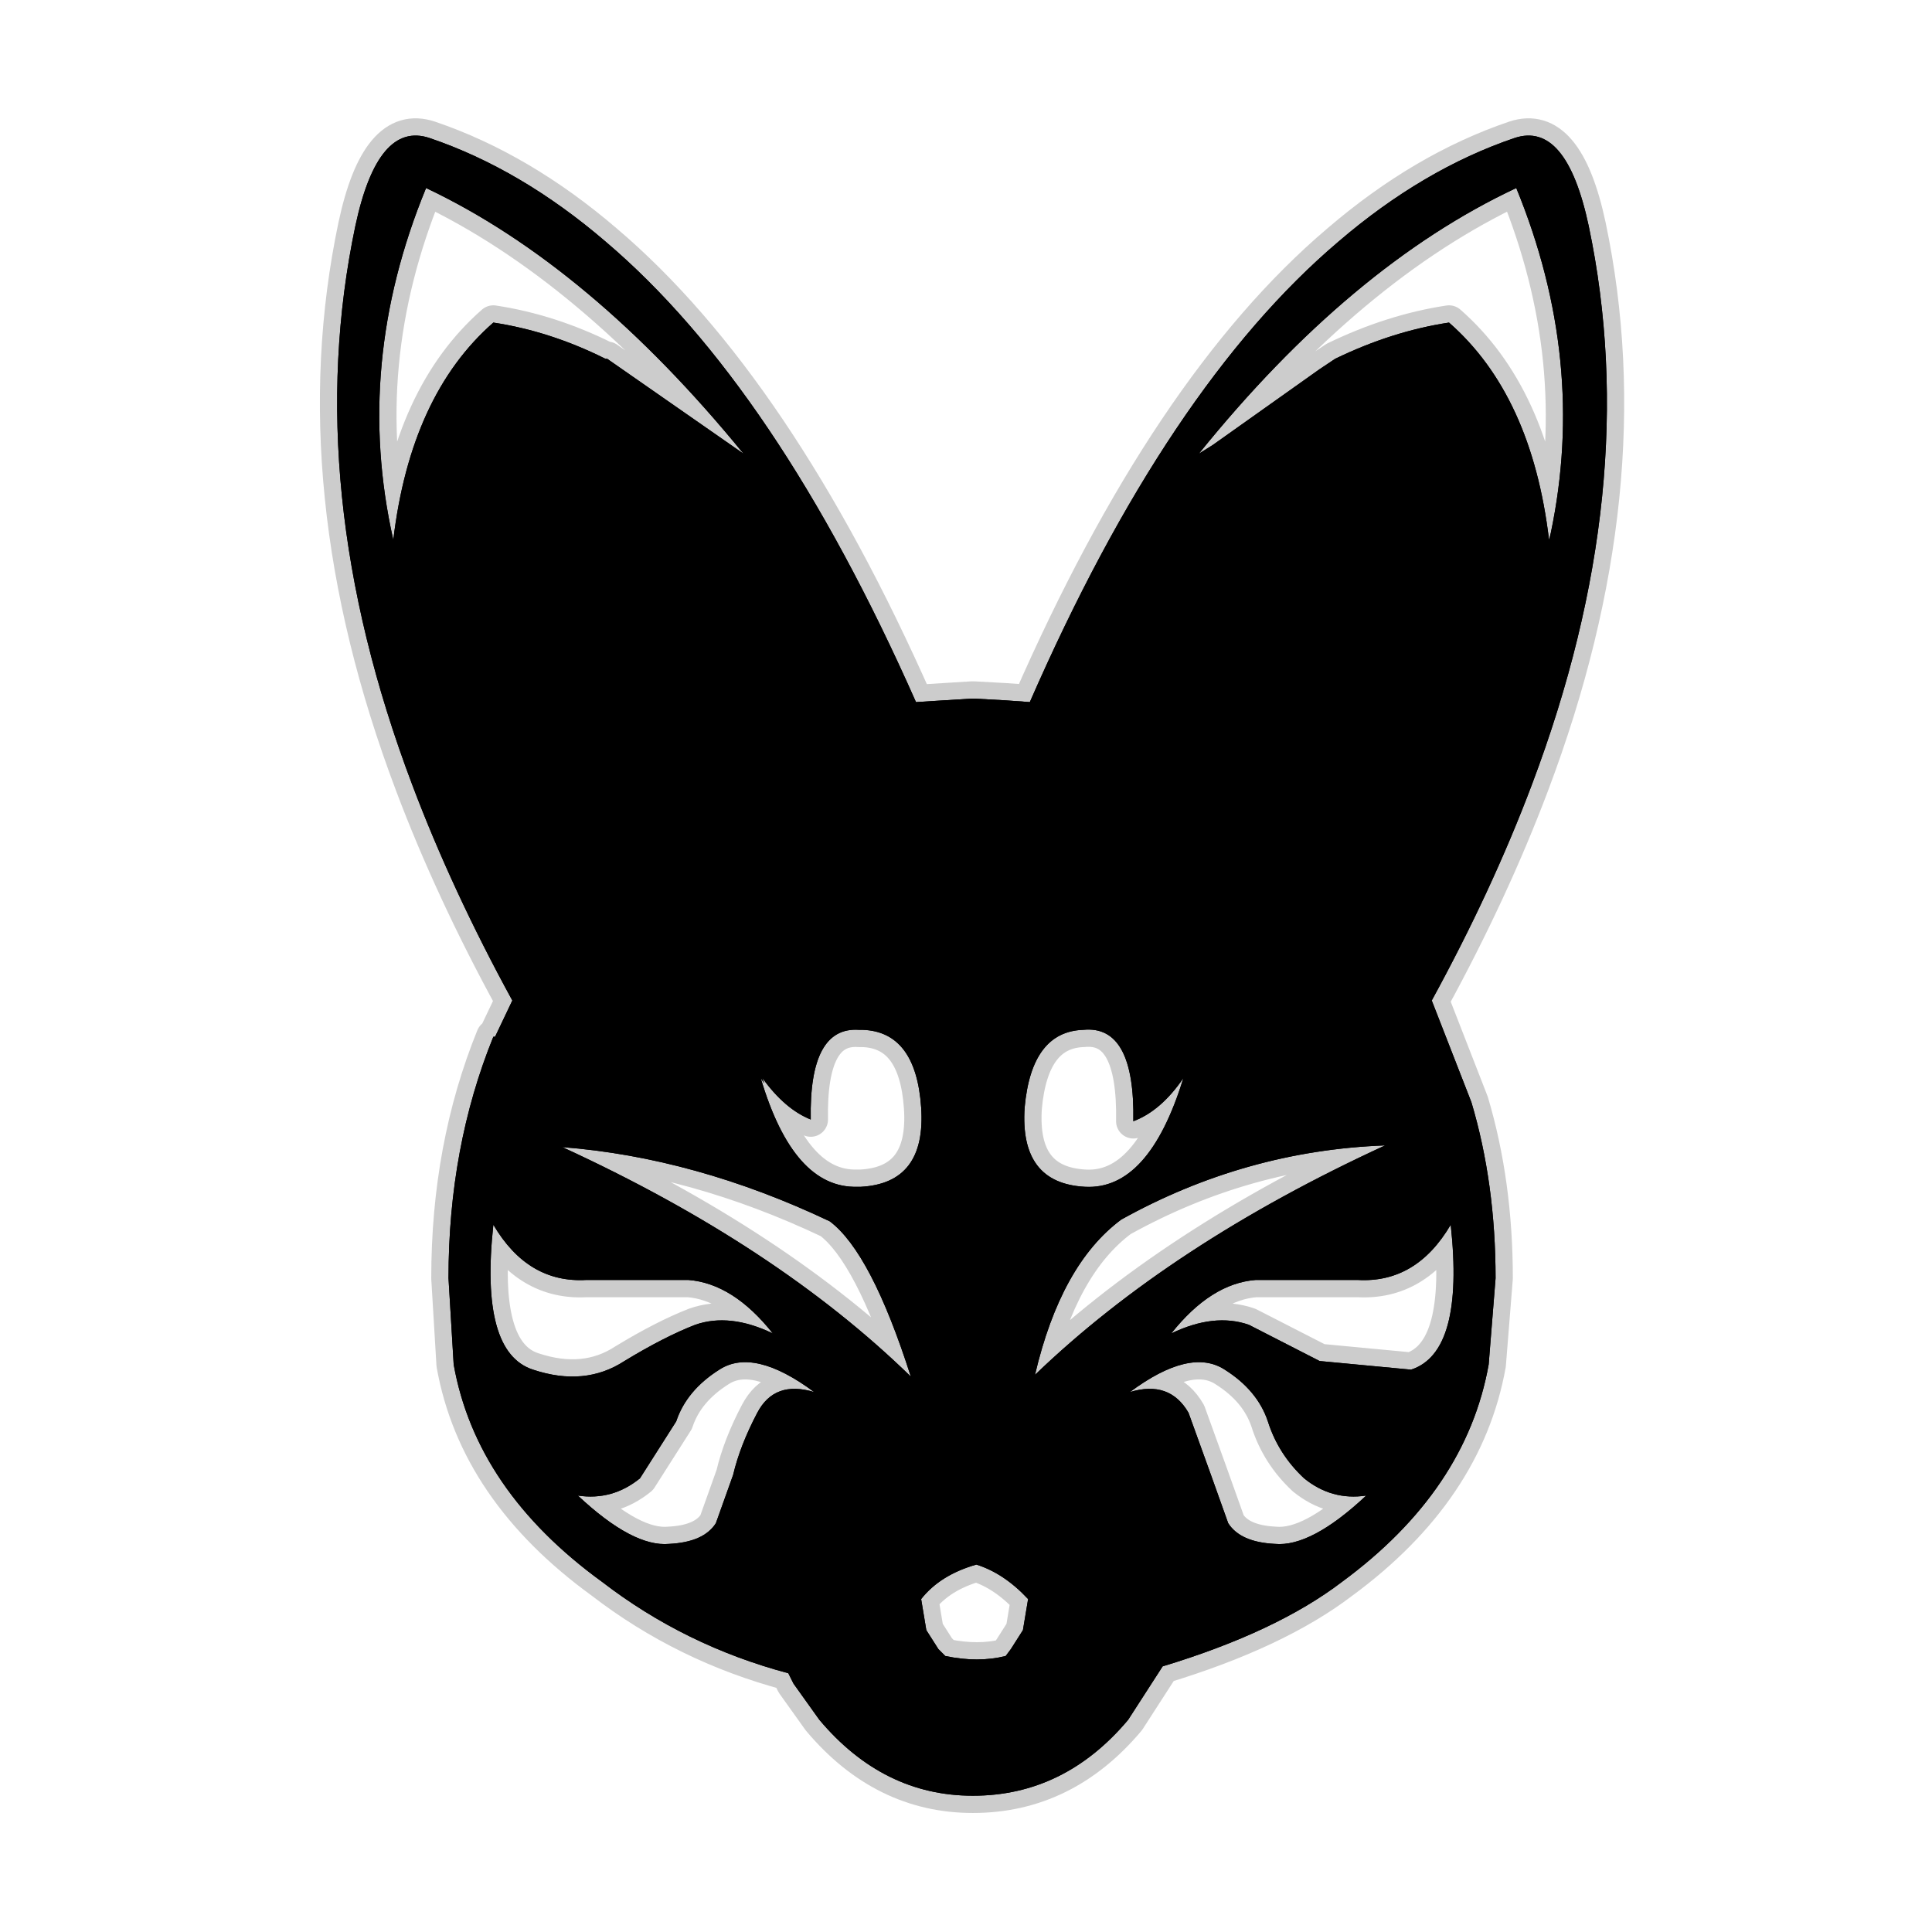 <?xml version="1.0" encoding="UTF-8" standalone="no"?>
<svg xmlns:ffdec="https://www.free-decompiler.com/flash" xmlns:xlink="http://www.w3.org/1999/xlink" ffdec:objectType="frame" height="56.0px" width="56.0px" xmlns="http://www.w3.org/2000/svg">
  <g transform="matrix(1.0, 0.0, 0.0, 1.0, 0.0, 0.0)">
    <use ffdec:characterId="2" height="56.0" id="back" transform="matrix(1.0, 0.0, 0.0, 1.0, 0.0, 0.0)" width="56.0" xlink:href="#sprite0"/>
    <use ffdec:characterId="3" height="49.1" transform="matrix(1.0, 0.0, 0.0, 1.0, 9.25, 3.45)" width="37.85" xlink:href="#shape1"/>
  </g>
  <defs>
    <g id="sprite0" transform="matrix(1.0, 0.0, 0.0, 1.0, 0.0, 0.0)">
      <use ffdec:characterId="1" height="56.0" transform="matrix(1.0, 0.0, 0.0, 1.0, 0.0, 0.0)" width="56.0" xlink:href="#shape0"/>
    </g>
    <g id="shape0" transform="matrix(1.0, 0.0, 0.0, 1.0, 0.0, 0.0)">
      <path d="M56.0 56.0 L0.0 56.0 0.0 0.0 56.0 0.0 56.0 56.0" fill="#010101" fill-opacity="0.0" fill-rule="evenodd" stroke="none"/>
    </g>
    <g id="shape1" transform="matrix(1.0, 0.0, 0.0, 1.0, -9.25, -3.45)">
      <path d="M11.4 15.65 Q11.9 11.45 14.3 9.35 15.95 9.6 17.55 10.4 L17.6 10.4 21.55 13.15 Q17.1 7.7 12.35 5.45 10.25 10.55 11.4 15.65 M43.35 37.05 L43.15 39.55 Q42.5 43.2 38.9 45.85 37.0 47.3 33.7 48.3 L32.7 49.85 Q30.85 52.05 28.2 52.05 25.6 52.05 23.75 49.85 L23.0 48.8 22.85 48.5 Q19.85 47.7 17.45 45.85 13.8 43.2 13.15 39.55 L13.0 37.05 Q13.0 33.25 14.3 30.05 L14.35 30.05 14.85 29.0 Q13.1 25.8 11.95 22.75 8.7 14.15 10.3 6.55 10.95 3.5 12.45 4.0 15.1 4.9 17.55 7.0 22.5 11.2 26.55 20.35 L28.15 20.25 28.25 20.25 29.15 20.3 29.85 20.35 Q33.85 11.2 38.8 7.0 41.25 4.9 43.9 4.0 45.4 3.5 46.05 6.55 47.65 14.15 44.4 22.75 43.25 25.8 41.5 29.0 L42.65 31.95 Q43.35 34.3 43.35 37.05 M32.5 35.35 Q30.75 36.65 30.0 39.85 33.95 36.05 40.15 33.2 36.1 33.35 32.5 35.35 M29.7 32.1 Q29.55 34.3 31.45 34.4 33.3 34.5 34.3 31.25 33.65 32.2 32.85 32.5 32.9 29.7 31.4 29.85 29.9 29.9 29.7 32.1 M33.95 38.65 Q35.2 38.05 36.2 38.4 L38.25 39.45 40.9 39.7 Q42.45 39.2 42.05 35.5 41.05 37.2 39.35 37.1 L36.4 37.1 Q35.1 37.2 33.95 38.65 M44.9 15.65 L44.95 15.45 Q46.0 10.45 43.95 5.45 39.15 7.7 34.75 13.15 L35.15 12.9 38.25 10.7 38.7 10.4 Q40.35 9.6 42.0 9.35 44.4 11.45 44.9 15.65 M26.7 32.1 Q26.55 29.9 25.0 29.85 L24.9 29.85 Q23.45 29.75 23.5 32.45 22.75 32.15 22.1 31.25 L22.15 31.4 22.05 31.25 Q23.0 34.45 24.85 34.4 L24.95 34.4 Q26.85 34.3 26.7 32.1 M21.25 42.75 Q21.45 41.9 21.95 40.95 22.45 40.0 23.6 40.35 21.85 39.05 20.85 39.7 19.9 40.3 19.6 41.2 L18.55 42.85 Q17.75 43.5 16.75 43.35 18.35 44.85 19.4 44.75 20.4 44.7 20.75 44.15 L21.25 42.75 M26.85 47.25 L27.2 47.8 27.4 48.0 Q28.35 48.2 29.15 48.0 L29.3 47.8 29.65 47.25 29.8 46.35 Q29.1 45.6 28.3 45.35 27.25 45.65 26.7 46.35 L26.85 47.25 M35.1 42.75 L35.6 44.15 Q35.95 44.7 36.95 44.75 38.0 44.85 39.6 43.35 38.6 43.5 37.8 42.85 37.05 42.15 36.75 41.2 36.45 40.3 35.5 39.7 34.5 39.05 32.75 40.35 33.9 40.0 34.45 40.95 L35.1 42.75 M24.05 35.4 Q20.15 33.55 16.3 33.25 22.5 36.1 26.4 39.9 25.25 36.3 24.05 35.4 M22.4 38.65 Q21.25 37.2 19.95 37.1 L17.0 37.1 Q15.3 37.2 14.3 35.5 13.9 39.2 15.45 39.7 16.95 40.2 18.1 39.45 19.25 38.75 20.15 38.4 21.15 38.05 22.4 38.65" fill="#000000" fill-rule="evenodd" stroke="none"/>
      <path d="M11.4 15.65 Q11.9 11.45 14.3 9.35 15.95 9.6 17.55 10.4 L17.6 10.4 21.55 13.15 Q17.1 7.7 12.35 5.45 10.25 10.55 11.4 15.65 M43.35 37.05 L43.15 39.55 Q42.5 43.2 38.9 45.85 37.0 47.3 33.7 48.3 L32.7 49.85 Q30.85 52.05 28.2 52.05 25.6 52.05 23.75 49.85 L23.0 48.8 22.85 48.5 Q19.85 47.7 17.45 45.85 13.8 43.2 13.15 39.55 L13.0 37.05 Q13.0 33.25 14.3 30.05 L14.35 30.05 14.85 29.0 Q13.1 25.8 11.95 22.75 8.7 14.15 10.3 6.55 10.95 3.5 12.45 4.0 15.1 4.9 17.55 7.0 22.5 11.2 26.55 20.35 L28.15 20.25 28.25 20.25 29.15 20.3 29.85 20.35 Q33.85 11.2 38.8 7.0 41.25 4.9 43.9 4.0 45.4 3.5 46.05 6.55 47.65 14.15 44.4 22.75 43.25 25.8 41.5 29.0 L42.65 31.95 Q43.35 34.3 43.35 37.05 M44.9 15.65 Q44.4 11.45 42.0 9.35 40.35 9.6 38.7 10.4 L38.25 10.7 35.15 12.9 34.75 13.15 Q39.15 7.7 43.95 5.45 46.0 10.45 44.95 15.45 L44.9 15.65 M33.95 38.65 Q35.1 37.2 36.4 37.1 L39.35 37.1 Q41.05 37.2 42.05 35.5 42.45 39.2 40.9 39.7 L38.25 39.45 36.2 38.4 Q35.2 38.05 33.95 38.65 M29.7 32.1 Q29.9 29.9 31.4 29.85 32.9 29.7 32.85 32.5 33.65 32.2 34.3 31.25 33.3 34.5 31.45 34.4 29.55 34.3 29.7 32.1 M32.5 35.35 Q36.1 33.35 40.15 33.2 33.95 36.05 30.0 39.85 30.75 36.65 32.5 35.35 M26.7 32.1 Q26.55 29.9 25.0 29.85 L24.9 29.85 Q23.45 29.75 23.5 32.45 22.75 32.15 22.1 31.25 L22.15 31.4 22.05 31.25 Q23.0 34.45 24.85 34.4 L24.95 34.4 Q26.85 34.3 26.7 32.1 M21.25 42.75 Q21.45 41.9 21.95 40.95 22.45 40.0 23.6 40.35 21.85 39.05 20.85 39.7 19.9 40.3 19.6 41.2 L18.55 42.85 Q17.75 43.5 16.75 43.35 18.35 44.85 19.4 44.75 20.4 44.7 20.75 44.15 L21.25 42.75 M26.85 47.25 L27.2 47.8 27.4 48.0 Q28.35 48.2 29.15 48.0 L29.3 47.8 29.65 47.25 29.8 46.35 Q29.1 45.6 28.3 45.35 27.25 45.65 26.7 46.35 L26.85 47.25 M35.1 42.75 L34.45 40.95 Q33.9 40.0 32.75 40.35 34.5 39.05 35.5 39.7 36.45 40.3 36.75 41.2 37.05 42.15 37.8 42.85 38.6 43.5 39.6 43.35 38.0 44.85 36.95 44.75 35.95 44.7 35.6 44.15 L35.1 42.75 M24.05 35.4 Q20.15 33.55 16.3 33.25 22.5 36.1 26.4 39.9 25.25 36.3 24.05 35.4 M22.4 38.65 Q21.25 37.2 19.95 37.1 L17.0 37.1 Q15.3 37.2 14.3 35.5 13.9 39.2 15.45 39.7 16.95 40.2 18.1 39.45 19.25 38.75 20.15 38.4 21.15 38.05 22.4 38.65 Z" fill="none" stroke="#000000" stroke-linecap="round" stroke-linejoin="round" stroke-opacity="0.2" stroke-width="1.0"/>
      <path d="M11.4 15.65 Q11.9 11.45 14.3 9.35 15.95 9.6 17.55 10.4 L17.6 10.4 21.55 13.15 Q17.1 7.7 12.35 5.45 10.25 10.55 11.4 15.65 M43.35 37.05 L43.15 39.55 Q42.5 43.2 38.9 45.85 37.0 47.3 33.7 48.3 L32.7 49.85 Q30.85 52.05 28.2 52.05 25.6 52.05 23.75 49.85 L23.0 48.8 22.85 48.5 Q19.85 47.7 17.45 45.85 13.8 43.2 13.15 39.55 L13.0 37.05 Q13.0 33.25 14.3 30.05 L14.35 30.05 14.85 29.0 Q13.1 25.8 11.95 22.75 8.7 14.15 10.3 6.55 10.95 3.5 12.45 4.0 15.1 4.9 17.55 7.0 22.5 11.2 26.55 20.35 L28.15 20.25 28.25 20.25 29.15 20.3 29.85 20.35 Q33.85 11.2 38.8 7.0 41.25 4.9 43.9 4.0 45.4 3.5 46.05 6.55 47.65 14.15 44.4 22.75 43.25 25.8 41.5 29.0 L42.65 31.95 Q43.35 34.3 43.35 37.05 M32.5 35.35 Q30.75 36.65 30.0 39.85 33.95 36.05 40.15 33.2 36.1 33.35 32.5 35.35 M33.95 38.65 Q35.2 38.05 36.2 38.4 L38.25 39.45 40.9 39.7 Q42.45 39.2 42.05 35.5 41.05 37.2 39.35 37.1 L36.4 37.1 Q35.1 37.2 33.95 38.65 M29.7 32.1 Q29.55 34.3 31.45 34.4 33.3 34.5 34.3 31.25 33.65 32.2 32.85 32.5 32.9 29.7 31.4 29.85 29.9 29.9 29.7 32.1 M44.9 15.65 L44.95 15.45 Q46.0 10.45 43.95 5.45 39.15 7.7 34.75 13.15 L35.15 12.9 38.25 10.7 38.7 10.4 Q40.35 9.6 42.0 9.35 44.4 11.45 44.9 15.65 M26.7 32.1 Q26.55 29.9 25.0 29.85 L24.9 29.85 Q23.45 29.75 23.5 32.45 22.75 32.15 22.1 31.25 L22.15 31.4 22.05 31.25 Q23.0 34.45 24.85 34.4 L24.95 34.4 Q26.85 34.3 26.7 32.1 M21.25 42.75 Q21.45 41.9 21.95 40.95 22.45 40.0 23.6 40.35 21.85 39.05 20.85 39.7 19.9 40.3 19.6 41.2 L18.55 42.85 Q17.75 43.5 16.75 43.35 18.35 44.85 19.4 44.75 20.4 44.7 20.75 44.15 L21.25 42.75 M26.85 47.25 L27.2 47.8 27.4 48.0 Q28.35 48.2 29.15 48.0 L29.3 47.8 29.65 47.25 29.8 46.35 Q29.1 45.6 28.3 45.35 27.25 45.65 26.7 46.35 L26.85 47.25 M35.1 42.75 L35.6 44.15 Q35.95 44.7 36.95 44.75 38.0 44.85 39.6 43.35 38.6 43.5 37.8 42.85 37.05 42.15 36.75 41.2 36.45 40.3 35.5 39.7 34.5 39.05 32.75 40.35 33.9 40.0 34.45 40.95 L35.1 42.75 M24.05 35.4 Q20.15 33.55 16.3 33.25 22.5 36.1 26.4 39.9 25.25 36.3 24.05 35.4 M22.4 38.65 Q21.25 37.2 19.95 37.1 L17.0 37.1 Q15.3 37.2 14.3 35.5 13.9 39.2 15.45 39.7 16.95 40.2 18.1 39.45 19.25 38.75 20.15 38.4 21.15 38.05 22.4 38.65" fill="#000000" fill-rule="evenodd" stroke="none"/>
    </g>
  </defs>
</svg>
